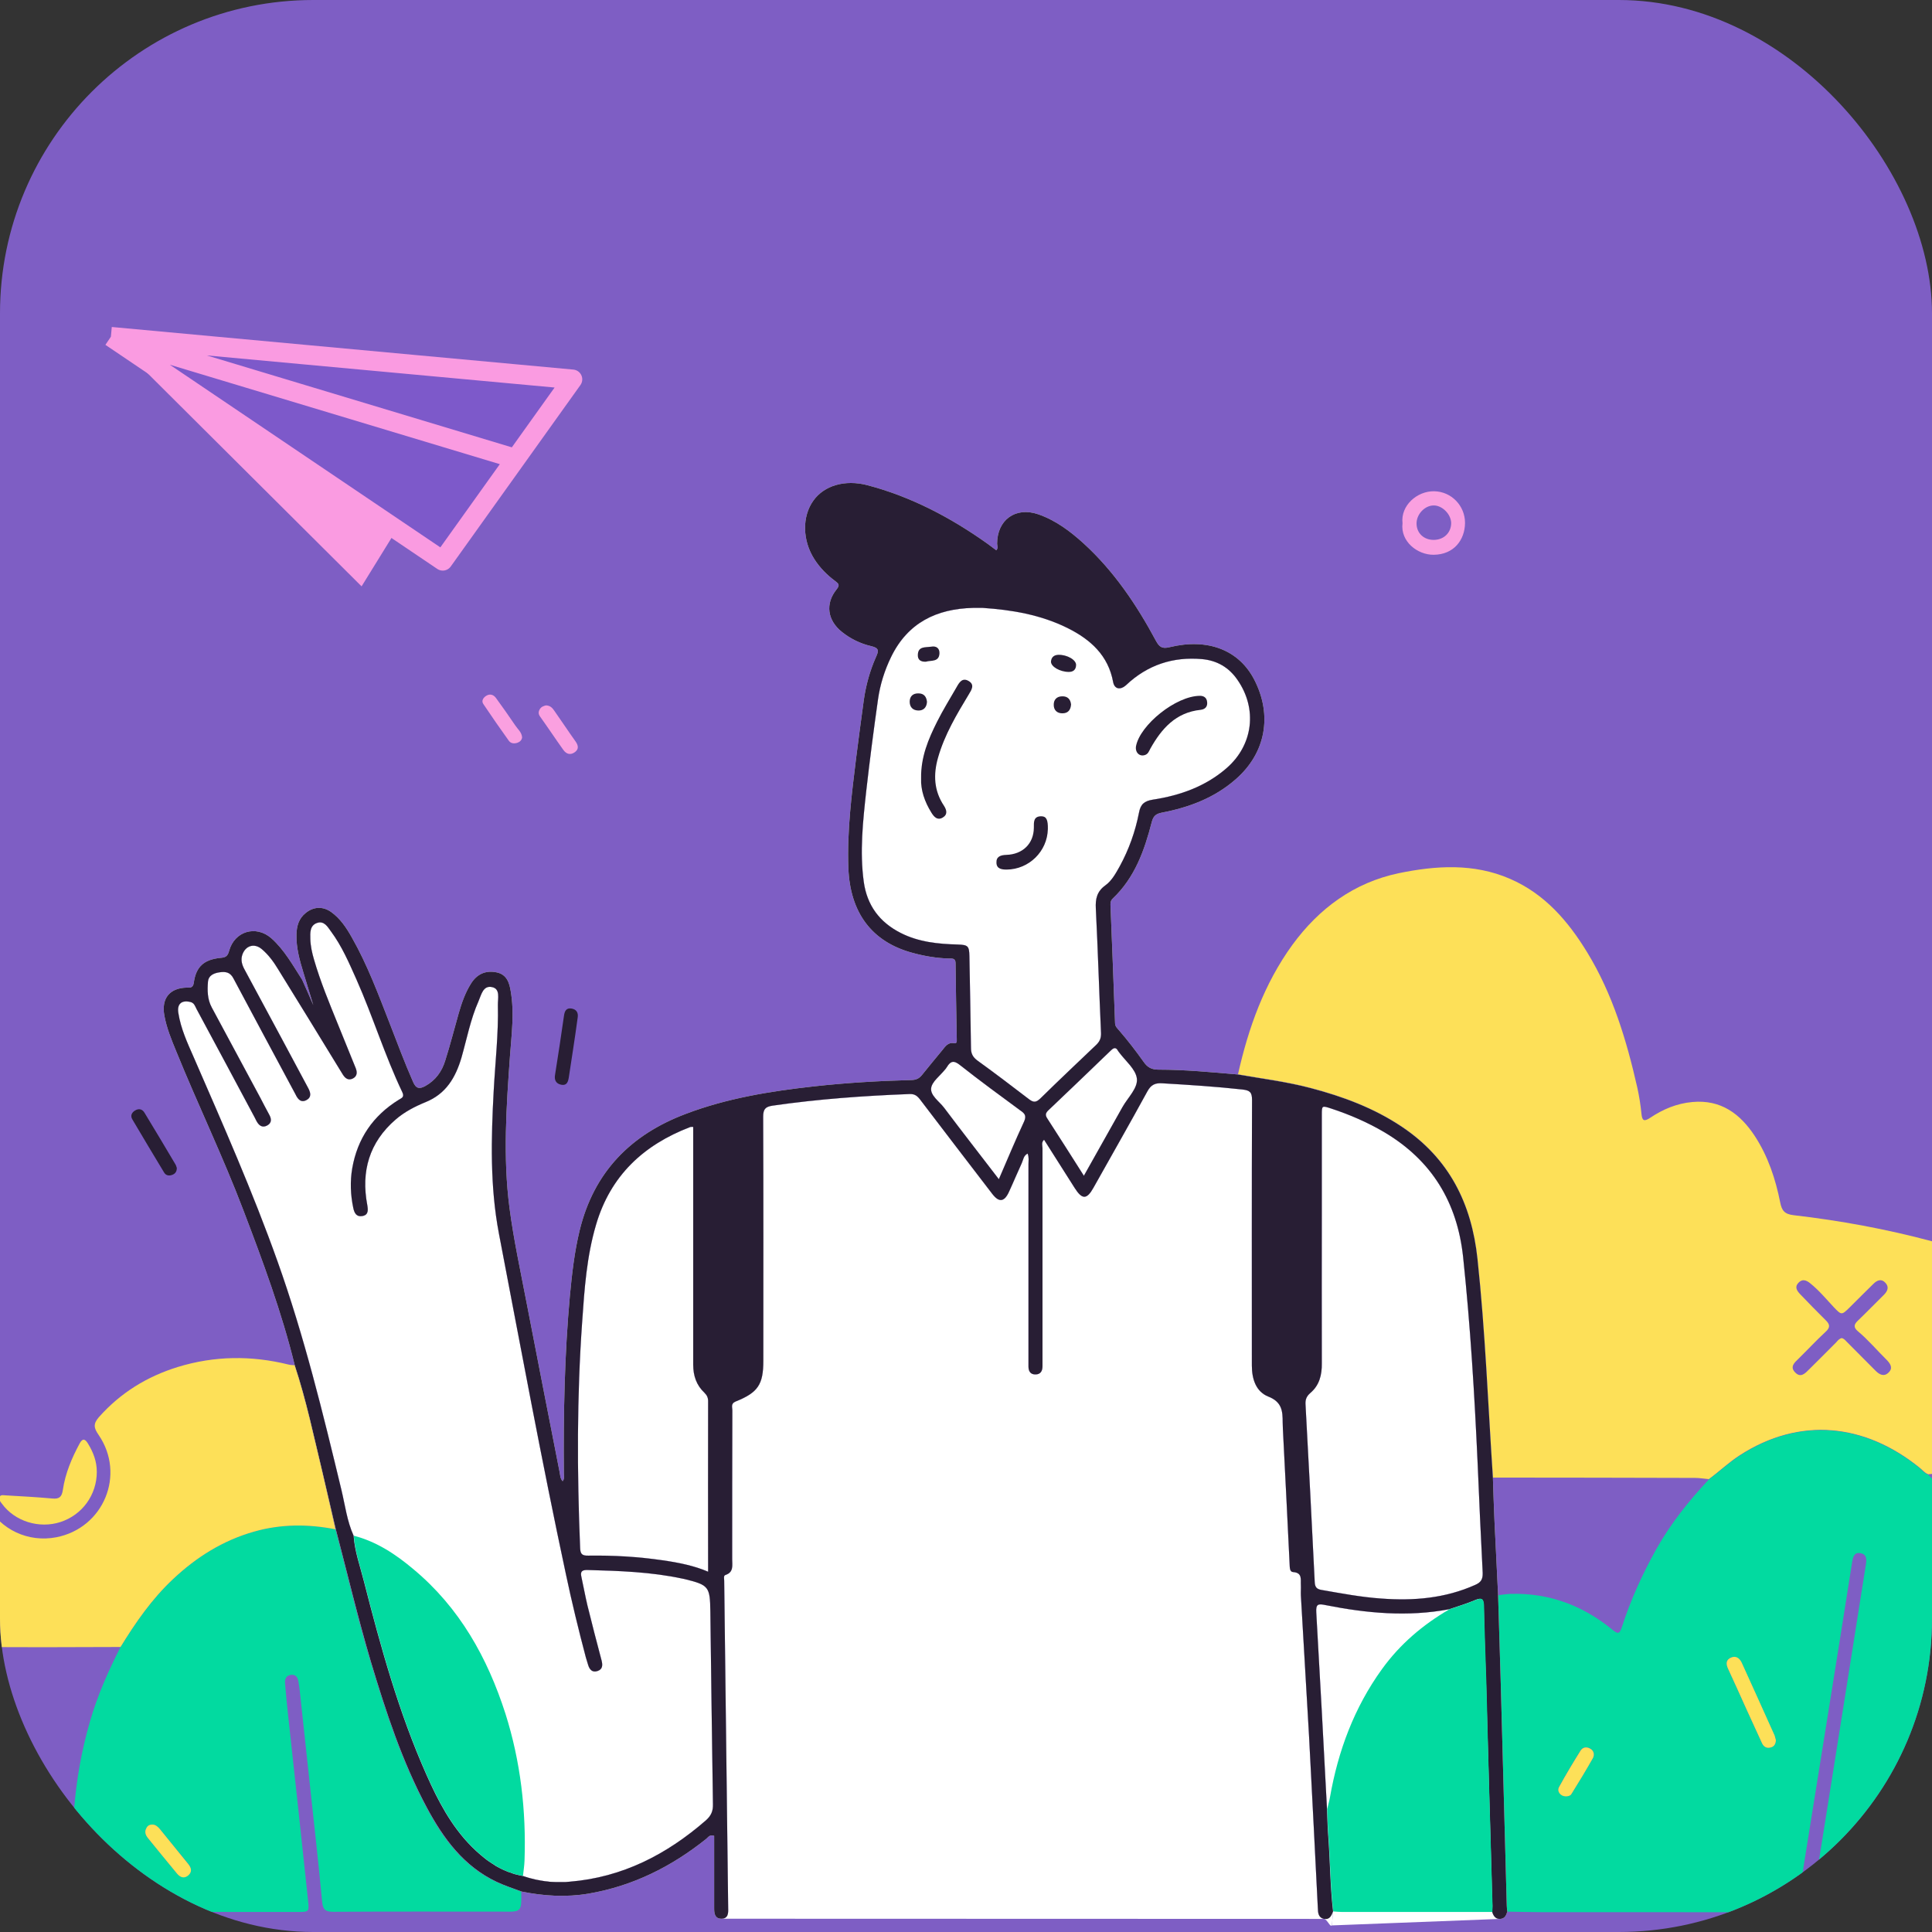 <svg width="148" height="148" viewBox="0 0 148 148" fill="none" xmlns="http://www.w3.org/2000/svg">
<rect x="0" y="0" width="148" height="148" fill="#333333" stroke="none"/>
<g clip-path="url(#clip0_4400:32625)">
<rect width="148" height="148" rx="24" fill="#7E5EC4"/>
<path d="M161.138 102.463C159.97 100.421 158.073 99.149 156.044 98.088C153.483 96.736 150.751 95.834 147.965 95.079C144.489 94.15 140.961 93.501 137.405 93.09C136.676 93.01 136.49 92.705 136.371 92.109C136.012 90.306 135.442 88.582 134.421 87.018C133.293 85.308 131.82 84.22 129.645 84.419C128.451 84.525 127.377 84.976 126.395 85.639C125.931 85.944 125.798 85.838 125.745 85.334C125.679 84.658 125.572 83.982 125.426 83.319C124.604 79.699 123.543 76.16 121.593 72.965C120.12 70.552 118.329 68.47 115.663 67.317C112.877 66.11 109.972 66.309 107.146 66.892C103.737 67.608 101.058 69.57 99.001 72.381C96.839 75.364 95.632 78.745 94.836 82.298C96.706 82.629 98.577 82.855 100.421 83.345C102.888 83.995 105.249 84.883 107.385 86.302C110.993 88.715 112.731 92.175 113.182 96.431C113.779 101.999 113.991 107.607 114.363 113.189C119.523 113.189 124.697 113.202 129.857 113.215C130.202 113.215 130.56 113.281 130.905 113.308C131.701 112.725 132.417 112.035 133.253 111.492C137.896 108.482 142.884 109.065 147.036 112.42C147.262 112.592 147.434 112.831 147.713 112.937C149.026 112.791 150.353 112.685 151.653 112.486C154.054 112.128 156.415 111.611 158.617 110.511C161.841 108.92 162.928 105.592 161.138 102.463ZM144.662 105.154C144.317 105.486 143.972 105.3 143.68 105.009C142.937 104.266 142.194 103.51 141.451 102.768C141.345 102.649 141.239 102.543 141.093 102.503C140.894 102.543 140.788 102.688 140.669 102.821C139.979 103.51 139.302 104.2 138.612 104.876C138.294 105.194 137.949 105.592 137.511 105.128C137.1 104.704 137.458 104.385 137.777 104.081C138.467 103.404 139.13 102.688 139.846 102.026C140.231 101.681 140.178 101.442 139.846 101.124C139.183 100.474 138.546 99.811 137.909 99.149C137.671 98.897 137.458 98.618 137.75 98.287C138.055 97.942 138.374 98.061 138.679 98.313C139.355 98.857 139.899 99.52 140.483 100.143C141.067 100.753 141.08 100.753 141.677 100.169C142.287 99.56 142.897 98.95 143.508 98.353C143.786 98.075 144.118 97.929 144.423 98.26C144.728 98.579 144.609 98.897 144.317 99.188C143.64 99.851 142.977 100.541 142.3 101.19C142.008 101.469 141.995 101.694 142.3 101.959C143.11 102.635 143.786 103.444 144.542 104.187C144.821 104.478 145.033 104.81 144.662 105.154Z" fill="#FDE058"/>
<path d="M156.349 130.768C155.434 125.77 153.815 121.037 150.95 116.795C150.008 115.403 148.867 114.17 147.713 112.963C147.435 112.87 147.249 112.632 147.037 112.446C142.884 109.092 137.897 108.495 133.254 111.518C132.418 112.062 131.702 112.738 130.906 113.334C129.38 114.965 128 116.689 126.899 118.637C125.825 120.56 124.91 122.562 124.233 124.67C124.061 125.2 123.915 125.16 123.53 124.855C121.275 122.999 118.688 122.018 115.73 122.098C115.398 122.111 115.066 122.164 114.748 122.204C114.814 124.405 114.881 126.605 114.947 128.806C115.106 134.534 115.252 140.261 115.411 145.988C115.411 146.134 115.451 146.293 115.464 146.439C116.327 146.452 117.189 146.479 118.051 146.479C124.352 146.479 130.654 146.479 136.941 146.492C137.379 146.492 137.711 146.479 137.737 145.895C137.764 145.286 137.897 144.676 137.989 144.066C138.679 139.731 139.382 135.395 140.072 131.06C140.682 127.242 141.293 123.437 141.89 119.619C141.956 119.221 142.075 118.889 142.54 118.982C142.991 119.075 143.004 119.446 142.938 119.831C142.407 123.158 141.89 126.499 141.359 129.827C140.51 135.183 139.661 140.539 138.799 145.909C138.732 146.346 138.799 146.505 139.276 146.505C144.914 146.492 150.552 146.492 156.19 146.505C156.588 146.505 156.76 146.399 156.813 145.962C157.424 140.844 157.264 135.793 156.349 130.768ZM122.031 134.666C121.5 135.607 120.93 136.522 120.373 137.437C120.359 137.45 120.346 137.464 120.333 137.477C120.32 137.49 120.306 137.503 120.293 137.517C120.28 137.53 120.267 137.53 120.253 137.543C120.24 137.556 120.227 137.556 120.213 137.556C120.2 137.556 120.187 137.57 120.174 137.57C120.16 137.57 120.147 137.583 120.134 137.583C120.094 137.596 120.054 137.596 120.015 137.596C120.001 137.596 119.975 137.596 119.948 137.596C119.908 137.596 119.869 137.596 119.829 137.583C119.816 137.583 119.802 137.583 119.789 137.57C119.789 137.57 119.789 137.57 119.776 137.57C119.762 137.57 119.749 137.57 119.736 137.556C119.723 137.556 119.723 137.543 119.709 137.543C119.683 137.53 119.643 137.517 119.617 137.49C119.603 137.477 119.577 137.464 119.563 137.45C119.55 137.437 119.537 137.437 119.524 137.424C119.484 137.397 119.457 137.357 119.444 137.318C119.431 137.304 119.418 137.278 119.418 137.265C119.404 137.238 119.404 137.225 119.391 137.198C119.391 137.185 119.391 137.172 119.378 137.159C119.378 137.145 119.378 137.132 119.378 137.132C119.364 137.053 119.378 136.96 119.431 136.88C119.948 135.939 120.505 135.011 121.076 134.096C121.248 133.818 121.553 133.778 121.832 133.95C122.11 134.136 122.164 134.441 122.031 134.666ZM135.615 133.871C135.323 133.937 135.111 133.818 134.978 133.539C134.593 132.704 134.209 131.869 133.824 131.02C133.346 129.96 132.869 128.899 132.378 127.838C132.219 127.494 132.192 127.175 132.564 126.99C132.962 126.804 133.24 127.016 133.413 127.374C134.262 129.23 135.098 131.1 135.933 132.956C135.986 133.075 136.013 133.208 136.039 133.287C136.026 133.632 135.88 133.818 135.615 133.871ZM150.552 136.748C149.398 138.63 148.244 140.513 147.09 142.395C146.612 143.164 146.135 143.933 145.67 144.702C145.538 144.914 145.392 145.1 145.113 145.113C144.636 145.113 144.45 144.636 144.755 144.119C145.392 143.058 146.055 142.011 146.692 140.964C147.607 139.479 148.509 137.981 149.411 136.496C149.477 136.39 149.557 136.27 149.623 136.164C149.822 135.859 150.074 135.621 150.446 135.833C150.857 136.071 150.764 136.416 150.552 136.748Z" fill="#02DAA0"/>
<path d="M115.425 145.975C115.266 140.247 115.12 134.52 114.96 128.793C114.894 126.592 114.828 124.391 114.761 122.19C114.669 120.294 114.576 118.399 114.483 116.503C114.43 115.402 114.403 114.302 114.363 113.202C113.992 107.62 113.78 102.012 113.183 96.444C112.732 92.175 110.994 88.728 107.386 86.315C105.25 84.883 102.889 84.008 100.421 83.358C98.577 82.868 96.707 82.642 94.837 82.311C92.807 82.138 90.79 81.94 88.748 81.94C88.217 81.94 87.899 81.767 87.607 81.343C87.023 80.521 86.4 79.712 85.736 78.943C85.577 78.758 85.431 78.638 85.418 78.386C85.312 75.403 85.192 72.421 85.073 69.451C85.06 69.225 85.046 69.026 85.232 68.841C86.93 67.237 87.673 65.142 88.23 62.968C88.35 62.517 88.535 62.345 89 62.252C91.082 61.854 93.032 61.125 94.664 59.693C96.959 57.691 97.49 54.801 96.084 52.07C94.916 49.803 92.542 48.861 89.597 49.577C89.013 49.723 88.801 49.551 88.549 49.087C87.076 46.342 85.338 43.757 83.017 41.636C81.982 40.695 80.868 39.859 79.528 39.395C77.79 38.799 76.384 39.833 76.384 41.649C76.384 41.808 76.49 41.981 76.318 42.153C76.106 41.994 75.893 41.835 75.681 41.676C72.855 39.66 69.818 38.056 66.448 37.168C64.724 36.717 63.132 37.194 62.309 38.348C61.434 39.568 61.46 41.397 62.389 42.842C62.813 43.505 63.357 44.049 63.981 44.513C64.246 44.712 64.352 44.818 64.087 45.149C63.198 46.25 63.384 47.522 64.498 48.411C65.161 48.941 65.931 49.312 66.74 49.498C67.377 49.644 67.31 49.882 67.098 50.346C66.634 51.394 66.329 52.507 66.169 53.648C65.971 55.106 65.772 56.577 65.586 58.049C65.241 60.86 64.883 63.657 64.989 66.494C65.121 69.928 66.793 72.155 69.897 72.991C70.812 73.243 71.754 73.402 72.71 73.428C72.948 73.428 73.2 73.402 73.2 73.773C73.227 75.722 73.253 77.657 73.293 79.606C73.293 79.752 73.32 79.964 73.081 79.911C72.617 79.832 72.418 80.163 72.179 80.455C71.662 81.091 71.131 81.714 70.627 82.351C70.415 82.616 70.189 82.722 69.844 82.735C67.324 82.801 64.816 82.947 62.309 83.226C58.993 83.597 55.703 84.127 52.559 85.32C48.314 86.911 45.488 89.788 44.401 94.269C44.003 95.913 43.817 97.571 43.658 99.241C43.246 103.775 43.154 108.323 43.194 112.87C43.194 113.056 43.26 113.268 43.101 113.467C42.902 113.255 42.915 112.976 42.862 112.737C42.013 108.429 41.177 104.12 40.341 99.811C39.877 97.385 39.346 94.959 39.028 92.519C38.524 88.648 38.789 84.763 39.068 80.879C39.187 79.235 39.413 77.578 39.121 75.921C39.015 75.271 38.816 74.648 38.046 74.489C37.211 74.316 36.534 74.608 36.07 75.364C35.632 76.066 35.367 76.835 35.141 77.618C34.796 78.824 34.491 80.044 34.106 81.25C33.855 82.072 33.377 82.748 32.594 83.186C32.143 83.438 31.865 83.411 31.639 82.868C30.989 81.396 30.432 79.885 29.848 78.386C28.973 76.146 28.137 73.892 26.943 71.797C26.532 71.068 26.068 70.365 25.364 69.862C24.728 69.411 24.011 69.451 23.414 69.941C22.884 70.365 22.725 70.949 22.711 71.585C22.685 72.593 22.95 73.547 23.242 74.502C23.322 74.754 24 76.996 24 76.996C24 76.996 23.189 75.125 23.149 75.059C22.433 73.945 21.783 72.765 20.788 71.877C19.607 70.843 17.962 71.333 17.551 72.845C17.445 73.243 17.286 73.349 16.901 73.375C15.614 73.508 15.017 74.051 14.845 75.284C14.792 75.682 14.579 75.655 14.314 75.655C13.001 75.682 12.351 76.477 12.59 77.79C12.762 78.745 13.134 79.646 13.505 80.547C15.163 84.631 17.087 88.608 18.652 92.731C20.138 96.629 21.584 100.527 22.579 104.584C23.468 107.262 24.038 110.02 24.701 112.764C25.046 114.222 25.378 115.681 25.723 117.139C26.611 120.533 27.421 123.94 28.416 127.308C29.57 131.139 30.803 134.931 32.7 138.471C33.974 140.844 35.526 142.965 38.046 144.158C38.657 144.45 39.32 144.662 39.957 144.901C41.655 145.246 43.366 145.352 45.09 145.06C48.486 144.477 51.445 142.992 54.111 140.857C54.257 140.738 54.35 140.526 54.708 140.632C54.708 142.448 54.708 144.304 54.708 146.16C54.708 146.545 54.735 146.969 55.252 146.982C55.782 146.982 55.796 146.571 55.782 146.174C55.676 137.808 55.584 129.442 55.477 121.077C55.477 120.931 55.411 120.705 55.57 120.652C56.22 120.44 56.088 119.91 56.088 119.433C56.088 115.628 56.088 111.836 56.101 108.031C56.101 107.806 55.968 107.527 56.34 107.368C58.064 106.679 58.475 106.069 58.475 104.239C58.475 98.008 58.489 91.777 58.462 85.546C58.462 84.949 58.648 84.777 59.192 84.697C62.681 84.193 66.169 83.942 69.685 83.809C70.043 83.796 70.242 83.928 70.454 84.193C72.298 86.62 74.155 89.032 76.013 91.459C76.53 92.135 76.941 92.082 77.299 91.286C77.631 90.57 77.936 89.828 78.268 89.112C78.387 88.86 78.4 88.529 78.719 88.37C78.838 88.661 78.785 88.927 78.785 89.178C78.785 94.15 78.785 99.122 78.785 104.093C78.785 104.292 78.785 104.491 78.785 104.69C78.785 105.061 78.958 105.3 79.329 105.287C79.714 105.287 79.86 105.021 79.86 104.663C79.86 104.491 79.86 104.306 79.86 104.133C79.86 98.737 79.86 93.355 79.86 87.959C79.86 87.76 79.754 87.521 79.979 87.309C80.775 88.555 81.544 89.775 82.327 91.008C82.897 91.909 83.256 91.896 83.76 90.995C85.139 88.529 86.546 86.076 87.899 83.597C88.177 83.093 88.496 82.947 89.053 82.987C91.109 83.106 93.152 83.239 95.195 83.464C95.752 83.531 95.911 83.676 95.911 84.26C95.885 91.048 95.898 97.823 95.898 104.61C95.898 105.645 96.216 106.612 97.158 106.984C98.206 107.395 98.259 108.097 98.259 108.959C98.259 109.29 98.286 109.622 98.299 109.953C98.471 113.241 98.63 116.529 98.79 119.817C98.803 120.069 98.79 120.414 99.055 120.427C99.785 120.48 99.625 120.997 99.652 121.421C99.665 121.686 99.639 121.952 99.652 122.217C99.851 125.783 100.076 129.363 100.275 132.929C100.514 137.344 100.726 141.746 100.952 146.16L100.952 146.163C100.965 146.52 100.979 146.903 101.43 146.996C101.672 147.04 101.896 147.632 102 147.496C102.085 147.386 102.066 146.567 102.119 146.426C101.894 144.503 101.894 142.568 101.748 140.632C101.695 139.956 101.682 139.266 101.655 138.59C101.39 133.565 101.124 128.554 100.833 123.529C100.793 122.866 100.978 122.84 101.549 122.959C104.68 123.582 107.837 123.874 111.007 123.277C111.671 123.052 112.347 122.853 112.997 122.575C113.528 122.349 113.647 122.508 113.66 123.026C113.7 125.054 113.78 127.082 113.846 129.124C114.005 134.745 114.165 140.38 114.324 146.001C114.324 146.16 114.31 146.306 114.31 146.465C114.399 146.756 114.548 146.999 114.884 146.998C114.901 146.997 114.917 146.997 114.934 146.996C115.279 146.969 115.385 146.717 115.465 146.439C115.451 146.28 115.425 146.121 115.425 145.975ZM44.6 101.216C44.772 98.724 44.944 96.245 45.661 93.819C46.762 90.067 49.296 87.707 52.864 86.341C52.917 86.315 52.997 86.328 53.103 86.328V87.123C53.103 92.93 53.103 98.737 53.103 104.544C53.103 105.379 53.342 106.109 53.965 106.692C54.151 106.878 54.244 107.063 54.244 107.328C54.23 111.677 54.244 116.025 54.244 120.4C53.209 119.95 51.989 119.698 50.755 119.525C48.871 119.247 46.974 119.141 45.077 119.168C44.586 119.181 44.454 119.048 44.44 118.558C44.202 112.777 44.188 106.997 44.6 101.216ZM54.084 139.439C51.073 142.064 47.677 143.814 43.645 144.145C43.538 144.158 43.419 144.158 43.313 144.172C43.3 144.172 43.273 144.172 43.26 144.172C43.207 144.172 43.154 144.172 43.101 144.172C42.968 144.172 42.822 144.172 42.689 144.172C42.65 144.172 42.623 144.172 42.583 144.172C42.464 144.172 42.344 144.158 42.225 144.158C42.132 144.158 42.053 144.145 41.973 144.132C41.893 144.119 41.801 144.119 41.721 144.105C41.641 144.092 41.562 144.079 41.482 144.066C41.429 144.066 41.389 144.052 41.336 144.039C41.257 144.026 41.19 144.013 41.111 143.999C41.071 143.986 41.031 143.986 40.991 143.973C40.952 143.96 40.898 143.946 40.845 143.933C40.806 143.92 40.766 143.92 40.726 143.907C40.647 143.88 40.554 143.867 40.474 143.84C40.394 143.814 40.302 143.787 40.222 143.761C40.169 143.747 40.116 143.721 40.05 143.708C39.85 143.668 39.665 143.628 39.466 143.575C39.373 143.549 39.28 143.522 39.187 143.482C39.121 143.456 39.055 143.429 38.988 143.416C38.922 143.403 38.856 143.363 38.789 143.336C38.749 143.323 38.71 143.31 38.67 143.283H38.657C38.604 143.257 38.537 143.23 38.484 143.204C38.418 143.164 38.338 143.138 38.272 143.098C38.206 143.058 38.139 143.032 38.073 142.992C37.993 142.952 37.927 142.912 37.861 142.859C37.794 142.819 37.728 142.78 37.675 142.74C37.622 142.7 37.569 142.674 37.516 142.634C37.476 142.607 37.436 142.581 37.396 142.554C37.303 142.488 37.211 142.422 37.118 142.342C37.012 142.263 36.919 142.183 36.826 142.104C36.587 141.905 36.348 141.679 36.123 141.454C34.557 139.876 33.549 137.941 32.661 135.939C30.538 131.166 29.158 126.154 27.872 121.116C27.58 119.963 27.169 118.836 27.089 117.643C26.585 116.529 26.439 115.323 26.16 114.156C24.741 108.256 23.308 102.37 21.265 96.642C19.368 91.313 17.087 86.156 14.832 80.972C14.354 79.885 13.85 78.797 13.664 77.604C13.545 76.902 13.916 76.597 14.579 76.756C14.871 76.822 14.938 77.061 15.044 77.273C16.543 80.057 18.029 82.828 19.514 85.612C19.554 85.692 19.594 85.771 19.634 85.851C19.82 86.209 20.085 86.434 20.483 86.209C20.854 85.996 20.788 85.665 20.602 85.347C20.377 84.936 20.164 84.525 19.952 84.114C18.705 81.794 17.471 79.487 16.224 77.18C15.88 76.544 15.88 75.868 15.933 75.191C15.972 74.741 16.357 74.555 16.782 74.489C17.233 74.422 17.617 74.436 17.883 74.953C19.422 77.856 20.987 80.746 22.539 83.65C22.565 83.703 22.605 83.769 22.632 83.822C22.804 84.193 23.056 84.512 23.494 84.26C23.892 84.034 23.786 83.676 23.6 83.332C22.924 82.072 22.247 80.799 21.57 79.54C20.629 77.79 19.687 76.04 18.745 74.29C18.546 73.932 18.427 73.561 18.559 73.15C18.798 72.434 19.488 72.222 20.058 72.712C20.576 73.15 20.96 73.68 21.305 74.25C22.897 76.822 24.476 79.394 26.054 81.979C26.121 82.085 26.187 82.205 26.267 82.324C26.452 82.616 26.691 82.788 27.036 82.616C27.381 82.43 27.368 82.125 27.248 81.82C26.797 80.693 26.333 79.567 25.882 78.453C25.219 76.822 24.542 75.191 24.051 73.494C23.905 72.991 23.786 72.46 23.773 71.93C23.772 71.921 23.772 71.911 23.772 71.902C23.759 71.418 23.744 70.879 24.303 70.697C24.834 70.525 25.099 71.002 25.351 71.347C26.187 72.474 26.731 73.746 27.301 75.019C28.561 77.856 29.477 80.853 30.817 83.663C31.002 84.048 30.764 84.114 30.551 84.246C28.575 85.466 27.381 87.216 26.983 89.497C26.81 90.504 26.85 91.525 27.062 92.533C27.142 92.917 27.301 93.235 27.752 93.156C28.23 93.076 28.203 92.705 28.137 92.32C27.646 89.735 28.283 87.508 30.313 85.758C30.989 85.174 31.785 84.763 32.594 84.432C34.173 83.796 34.903 82.536 35.353 81.012C35.765 79.567 36.043 78.082 36.654 76.703C36.866 76.225 36.998 75.47 37.688 75.616C38.352 75.748 38.126 76.504 38.139 76.981C38.192 79.169 37.94 81.343 37.821 83.531C37.622 87.203 37.529 90.875 38.219 94.495C39.89 103.205 41.495 111.929 43.353 120.599C43.804 122.734 44.321 124.855 44.878 126.963C44.931 127.149 44.998 127.348 45.051 127.533C45.157 127.891 45.369 128.143 45.767 128.01C46.165 127.878 46.178 127.573 46.085 127.202C45.714 125.796 45.343 124.391 44.998 122.973C44.825 122.243 44.693 121.501 44.533 120.772C44.454 120.414 44.56 120.268 44.971 120.268C47.425 120.334 49.879 120.414 52.28 120.931C52.32 120.944 52.36 120.944 52.413 120.957C54.297 121.421 54.39 121.527 54.416 123.45C54.483 128.368 54.536 133.3 54.615 138.219C54.628 138.723 54.483 139.081 54.084 139.439ZM78.454 85.904C77.79 87.335 77.18 88.794 76.517 90.332C75.071 88.449 73.678 86.659 72.311 84.843C71.94 84.366 71.263 83.915 71.33 83.358C71.396 82.854 72.006 82.417 72.378 81.953C72.431 81.887 72.497 81.82 72.537 81.741C72.816 81.277 73.068 81.21 73.545 81.595C75.071 82.801 76.636 83.942 78.201 85.095C78.533 85.32 78.626 85.506 78.454 85.904ZM79.687 84.154C79.356 84.472 79.156 84.459 78.812 84.193C77.512 83.199 76.212 82.205 74.885 81.25C74.527 80.985 74.381 80.72 74.381 80.269C74.354 77.922 74.301 75.589 74.261 73.243C74.248 72.46 74.142 72.381 73.373 72.354C71.861 72.314 70.375 72.169 68.995 71.466C67.377 70.644 66.422 69.358 66.169 67.555C65.851 65.235 66.103 62.928 66.355 60.621C66.621 58.274 66.926 55.928 67.257 53.594C67.416 52.454 67.761 51.354 68.266 50.32C69.539 47.708 71.741 46.634 74.54 46.568C74.739 46.568 74.938 46.568 75.283 46.568C77.445 46.714 79.7 47.072 81.796 48.119C83.547 48.994 84.901 50.214 85.272 52.255C85.378 52.799 85.829 52.879 86.267 52.481C87.912 50.93 89.862 50.293 92.091 50.492C93.231 50.598 94.147 51.129 94.797 52.083C96.335 54.297 96.004 57.068 93.961 58.844C92.343 60.25 90.392 60.939 88.31 61.257C87.647 61.364 87.368 61.615 87.249 62.265C86.97 63.697 86.479 65.076 85.776 66.362C85.471 66.905 85.166 67.475 84.662 67.833C84.025 68.297 83.906 68.867 83.945 69.597C84.105 72.778 84.198 75.947 84.343 79.129C84.357 79.513 84.251 79.779 83.972 80.044C82.552 81.396 81.107 82.762 79.687 84.154ZM85.988 84.803C85.033 86.513 84.065 88.224 83.03 90.067C82.049 88.516 81.133 87.084 80.218 85.665C80.045 85.4 80.112 85.241 80.324 85.042C81.929 83.517 83.521 81.993 85.113 80.455C85.365 80.216 85.511 80.243 85.657 80.521C85.67 80.534 85.683 80.561 85.697 80.574C86.187 81.25 86.996 81.887 87.089 82.616C87.182 83.345 86.4 84.074 85.988 84.803ZM113.01 121.408C110.702 122.442 108.288 122.641 105.807 122.455C104.268 122.349 102.743 122.058 101.217 121.793C100.833 121.726 100.726 121.541 100.713 121.169L100.713 121.166C100.488 116.646 100.262 112.126 100.01 107.607C99.984 107.222 100.076 106.97 100.382 106.705C101.071 106.122 101.27 105.326 101.257 104.438C101.244 100.527 101.257 96.616 101.257 92.705C101.257 90.279 101.257 87.839 101.257 85.413C101.257 84.684 101.257 84.684 101.987 84.923C103.393 85.387 104.746 85.97 106.033 86.726C109.681 88.887 111.631 92.095 112.082 96.298C112.639 101.574 112.957 106.864 113.196 112.154C113.316 114.938 113.435 117.709 113.581 120.493C113.594 120.997 113.435 121.222 113.01 121.408Z" fill="white"/>
<path d="M55.782 146.174C55.796 146.571 55.782 146.982 55.252 146.982L101.43 146.996C100.979 146.903 100.965 146.52 100.952 146.163L100.952 146.16C100.726 141.746 100.514 137.344 100.275 132.929C100.076 129.363 99.851 125.783 99.652 122.217C99.639 121.952 99.665 121.686 99.652 121.421C99.625 120.997 99.785 120.48 99.055 120.427C98.79 120.414 98.803 120.069 98.79 119.817C98.63 116.529 98.471 113.241 98.299 109.953C98.286 109.622 98.259 109.29 98.259 108.959C98.259 108.097 98.206 107.395 97.158 106.984C96.216 106.612 95.898 105.645 95.898 104.61C95.898 97.823 95.885 91.048 95.911 84.26C95.911 83.676 95.752 83.531 95.195 83.464C93.152 83.239 91.109 83.106 89.053 82.987C88.496 82.947 88.177 83.093 87.899 83.597C86.546 86.076 85.139 88.529 83.76 90.995C83.256 91.896 82.897 91.909 82.327 91.008C81.544 89.775 80.775 88.555 79.979 87.309C79.754 87.521 79.86 87.76 79.86 87.959V104.133V104.663C79.86 105.021 79.714 105.287 79.329 105.287C78.958 105.3 78.785 105.061 78.785 104.69V104.093V89.178C78.785 88.927 78.838 88.661 78.719 88.37C78.4 88.529 78.387 88.86 78.268 89.112C77.936 89.828 77.631 90.57 77.299 91.286C76.941 92.082 76.53 92.135 76.013 91.459C74.155 89.032 72.298 86.62 70.454 84.193C70.242 83.928 70.043 83.796 69.685 83.809C66.169 83.942 62.681 84.193 59.192 84.697C58.648 84.777 58.462 84.949 58.462 85.546C58.489 91.777 58.475 98.008 58.475 104.239C58.475 106.069 58.064 106.679 56.34 107.368C55.968 107.527 56.101 107.806 56.101 108.031C56.088 111.836 56.088 115.628 56.088 119.433C56.088 119.91 56.22 120.44 55.57 120.652C55.411 120.705 55.477 120.931 55.477 121.077C55.584 129.442 55.676 137.808 55.782 146.174Z" fill="white"/>
<path d="M101.748 140.632C101.894 142.568 101.894 144.503 102.119 146.426C102.066 146.567 102.085 147.386 102 147.496L114.884 146.998C114.548 146.999 114.399 146.756 114.31 146.465C114.31 146.306 114.324 146.16 114.324 146.001C114.165 140.38 114.005 134.745 113.846 129.124C113.78 127.082 113.7 125.054 113.66 123.026C113.647 122.508 113.528 122.349 112.997 122.575C112.347 122.853 111.671 123.052 111.007 123.277C107.837 123.874 104.68 123.582 101.549 122.959C100.978 122.84 100.793 122.866 100.833 123.529C101.124 128.554 101.39 133.565 101.655 138.59C101.682 139.266 101.695 139.956 101.748 140.632Z" fill="white"/>
<path d="M113.01 121.408C110.702 122.442 108.288 122.641 105.807 122.455C104.268 122.349 102.743 122.058 101.217 121.793C100.833 121.726 100.726 121.541 100.713 121.169L100.713 121.166C100.488 116.646 100.262 112.126 100.01 107.607C99.984 107.222 100.076 106.97 100.382 106.705C101.071 106.122 101.27 105.326 101.257 104.438C101.244 100.527 101.257 96.616 101.257 92.705V85.413C101.257 84.684 101.257 84.684 101.987 84.923C103.393 85.387 104.746 85.97 106.033 86.726C109.681 88.887 111.631 92.095 112.082 96.298C112.639 101.574 112.957 106.864 113.196 112.154C113.316 114.938 113.435 117.709 113.581 120.493C113.594 120.997 113.435 121.222 113.01 121.408Z" fill="white"/>
<path d="M44.6 101.216C44.772 98.724 44.944 96.245 45.661 93.819C46.762 90.067 49.296 87.707 52.864 86.341C52.917 86.315 52.997 86.328 53.103 86.328V87.123V104.544C53.103 105.379 53.342 106.109 53.965 106.692C54.151 106.878 54.244 107.063 54.244 107.328C54.23 111.677 54.244 116.025 54.244 120.4C53.209 119.95 51.989 119.698 50.755 119.525C48.871 119.247 46.974 119.141 45.077 119.168C44.586 119.181 44.454 119.048 44.44 118.558C44.202 112.777 44.188 106.997 44.6 101.216Z" fill="white"/>
<path d="M54.084 139.439C51.073 142.064 47.677 143.814 43.645 144.145C43.538 144.158 43.419 144.158 43.313 144.172H43.26H43.101H42.689H42.583C42.464 144.172 42.344 144.158 42.225 144.158C42.132 144.158 42.053 144.145 41.973 144.132C41.893 144.119 41.801 144.119 41.721 144.105L41.482 144.066C41.429 144.066 41.389 144.052 41.336 144.039C41.257 144.026 41.19 144.013 41.111 143.999C41.071 143.986 41.031 143.986 40.991 143.973C40.952 143.96 40.898 143.946 40.845 143.933C40.806 143.92 40.766 143.92 40.726 143.907C40.647 143.88 40.554 143.867 40.474 143.84C40.394 143.814 40.302 143.787 40.222 143.761C40.169 143.747 40.116 143.721 40.05 143.708C39.85 143.668 39.665 143.628 39.466 143.575C39.373 143.549 39.28 143.522 39.187 143.482C39.121 143.456 39.055 143.429 38.988 143.416C38.922 143.403 38.856 143.363 38.789 143.336C38.749 143.323 38.71 143.31 38.67 143.283H38.657C38.604 143.257 38.537 143.23 38.484 143.204C38.418 143.164 38.338 143.138 38.272 143.098C38.206 143.058 38.139 143.032 38.073 142.992C37.993 142.952 37.927 142.912 37.861 142.859C37.794 142.819 37.728 142.78 37.675 142.74C37.622 142.7 37.569 142.674 37.516 142.634L37.396 142.554C37.303 142.488 37.211 142.422 37.118 142.342C37.012 142.263 36.919 142.183 36.826 142.104C36.587 141.905 36.348 141.679 36.123 141.454C34.557 139.876 33.549 137.941 32.661 135.939C30.538 131.166 29.158 126.154 27.872 121.116C27.58 119.963 27.169 118.836 27.089 117.643C26.585 116.529 26.439 115.323 26.16 114.156C24.741 108.256 23.308 102.37 21.265 96.642C19.368 91.313 17.087 86.156 14.832 80.972C14.354 79.885 13.85 78.797 13.664 77.604C13.545 76.902 13.916 76.597 14.579 76.756C14.871 76.822 14.938 77.061 15.044 77.273C16.543 80.057 18.029 82.828 19.514 85.612L19.634 85.851C19.82 86.209 20.085 86.434 20.483 86.209C20.854 85.996 20.788 85.665 20.602 85.347C20.377 84.936 20.164 84.525 19.952 84.114C18.705 81.794 17.471 79.487 16.224 77.18C15.88 76.544 15.88 75.868 15.933 75.191C15.972 74.741 16.357 74.555 16.782 74.489C17.233 74.422 17.617 74.436 17.883 74.953C19.422 77.856 20.987 80.746 22.539 83.65C22.565 83.703 22.605 83.769 22.632 83.822C22.804 84.193 23.056 84.512 23.494 84.26C23.892 84.034 23.786 83.676 23.6 83.332C22.924 82.072 22.247 80.799 21.57 79.54L18.745 74.29C18.546 73.932 18.427 73.561 18.559 73.15C18.798 72.434 19.488 72.222 20.058 72.712C20.576 73.15 20.96 73.68 21.305 74.25C22.897 76.822 24.476 79.394 26.054 81.979C26.121 82.085 26.187 82.205 26.267 82.324C26.452 82.616 26.691 82.788 27.036 82.616C27.381 82.43 27.368 82.125 27.248 81.82C26.797 80.693 26.333 79.567 25.882 78.453C25.219 76.822 24.542 75.191 24.051 73.494C23.905 72.991 23.786 72.46 23.773 71.93L23.772 71.902C23.759 71.418 23.744 70.879 24.303 70.697C24.834 70.525 25.099 71.002 25.351 71.347C26.187 72.474 26.731 73.746 27.301 75.019C28.561 77.856 29.477 80.853 30.817 83.663C31.002 84.048 30.764 84.114 30.551 84.246C28.575 85.466 27.381 87.216 26.983 89.497C26.81 90.504 26.85 91.525 27.062 92.533C27.142 92.917 27.301 93.235 27.752 93.156C28.23 93.076 28.203 92.705 28.137 92.32C27.646 89.735 28.283 87.508 30.313 85.758C30.989 85.174 31.785 84.763 32.594 84.432C34.173 83.796 34.903 82.536 35.353 81.012C35.765 79.567 36.043 78.082 36.654 76.703C36.866 76.225 36.998 75.47 37.688 75.616C38.352 75.748 38.126 76.504 38.139 76.981C38.192 79.169 37.94 81.343 37.821 83.531C37.622 87.203 37.529 90.875 38.219 94.495C39.89 103.205 41.495 111.929 43.353 120.599C43.804 122.734 44.321 124.855 44.878 126.963C44.931 127.149 44.998 127.348 45.051 127.533C45.157 127.891 45.369 128.143 45.767 128.01C46.165 127.878 46.178 127.573 46.085 127.202C45.714 125.796 45.343 124.391 44.998 122.973C44.825 122.243 44.693 121.501 44.533 120.772C44.454 120.414 44.56 120.268 44.971 120.268C47.425 120.334 49.879 120.414 52.28 120.931C52.32 120.944 52.36 120.944 52.413 120.957C54.297 121.421 54.39 121.527 54.416 123.45C54.483 128.368 54.536 133.3 54.615 138.219C54.628 138.723 54.483 139.081 54.084 139.439Z" fill="white"/>
<path d="M78.454 85.904C77.79 87.335 77.18 88.794 76.517 90.332C75.071 88.449 73.678 86.659 72.311 84.843C71.94 84.366 71.263 83.915 71.33 83.358C71.396 82.854 72.006 82.417 72.378 81.953C72.431 81.887 72.497 81.82 72.537 81.741C72.816 81.277 73.068 81.21 73.545 81.595C75.071 82.801 76.636 83.942 78.201 85.095C78.533 85.32 78.626 85.506 78.454 85.904Z" fill="white"/>
<path d="M85.988 84.803C85.033 86.513 84.065 88.224 83.03 90.067C82.049 88.516 81.133 87.084 80.218 85.665C80.045 85.4 80.112 85.241 80.324 85.042C81.929 83.517 83.521 81.993 85.113 80.455C85.365 80.216 85.511 80.243 85.657 80.521C85.67 80.534 85.683 80.561 85.697 80.574C86.187 81.25 86.996 81.887 87.089 82.616C87.182 83.345 86.4 84.074 85.988 84.803Z" fill="white"/>
<path d="M79.687 84.154C79.356 84.472 79.156 84.459 78.812 84.193C77.512 83.199 76.212 82.205 74.885 81.25C74.527 80.985 74.381 80.72 74.381 80.269C74.354 77.922 74.301 75.589 74.261 73.243C74.248 72.46 74.142 72.381 73.373 72.354C71.861 72.314 70.375 72.169 68.995 71.466C67.377 70.644 66.422 69.358 66.169 67.555C65.851 65.235 66.103 62.928 66.355 60.621C66.621 58.274 66.926 55.928 67.257 53.594C67.416 52.454 67.761 51.354 68.266 50.32C69.539 47.708 71.741 46.634 74.54 46.568H75.283C77.445 46.714 79.7 47.072 81.796 48.119C83.547 48.994 84.901 50.214 85.272 52.255C85.378 52.799 85.829 52.879 86.267 52.481C87.912 50.93 89.862 50.293 92.091 50.492C93.231 50.598 94.147 51.129 94.797 52.083C96.335 54.297 96.004 57.068 93.961 58.844C92.343 60.25 90.392 60.939 88.31 61.257C87.647 61.364 87.368 61.615 87.249 62.265C86.97 63.697 86.479 65.076 85.776 66.362C85.471 66.905 85.166 67.475 84.662 67.833C84.025 68.297 83.906 68.867 83.945 69.597C84.105 72.778 84.198 75.947 84.343 79.129C84.357 79.513 84.251 79.779 83.972 80.044C82.552 81.396 81.107 82.762 79.687 84.154Z" fill="white"/>
<path d="M115.425 145.975C115.266 140.247 115.12 134.52 114.96 128.793C114.894 126.592 114.828 124.391 114.761 122.19C114.669 120.294 114.576 118.399 114.483 116.503C114.43 115.402 114.403 114.302 114.363 113.202C113.992 107.62 113.78 102.012 113.183 96.444C112.732 92.175 110.994 88.728 107.386 86.315C105.25 84.883 102.889 84.008 100.421 83.358C98.577 82.868 96.707 82.642 94.837 82.311C92.807 82.138 90.79 81.94 88.748 81.94C88.217 81.94 87.899 81.767 87.607 81.343C87.023 80.521 86.4 79.712 85.736 78.943C85.577 78.758 85.431 78.638 85.418 78.386C85.312 75.403 85.192 72.421 85.073 69.451C85.06 69.225 85.046 69.026 85.232 68.841C86.93 67.237 87.673 65.142 88.23 62.968C88.35 62.517 88.535 62.345 89 62.252C91.082 61.854 93.032 61.125 94.664 59.693C96.959 57.691 97.49 54.801 96.084 52.07C94.916 49.803 92.542 48.861 89.597 49.577C89.013 49.723 88.801 49.551 88.549 49.087C87.076 46.342 85.338 43.757 83.017 41.636C81.982 40.695 80.868 39.859 79.528 39.395C77.79 38.799 76.384 39.833 76.384 41.649C76.384 41.808 76.49 41.981 76.318 42.153C76.106 41.994 75.893 41.835 75.681 41.676C72.855 39.66 69.818 38.056 66.448 37.168C64.724 36.717 63.132 37.194 62.309 38.348C61.434 39.568 61.46 41.397 62.389 42.842C62.813 43.505 63.357 44.049 63.981 44.513C64.246 44.712 64.352 44.818 64.087 45.149C63.198 46.25 63.384 47.522 64.498 48.411C65.161 48.941 65.931 49.312 66.74 49.498C67.377 49.644 67.31 49.882 67.098 50.346C66.634 51.394 66.329 52.507 66.169 53.648C65.971 55.106 65.772 56.577 65.586 58.049C65.241 60.86 64.883 63.657 64.989 66.494C65.121 69.928 66.793 72.155 69.897 72.991C70.812 73.243 71.754 73.402 72.71 73.428C72.948 73.428 73.2 73.402 73.2 73.773C73.227 75.722 73.253 77.657 73.293 79.606C73.293 79.752 73.32 79.964 73.081 79.911C72.617 79.832 72.418 80.163 72.179 80.455C71.662 81.091 71.131 81.714 70.627 82.351C70.415 82.616 70.189 82.722 69.844 82.735C67.324 82.801 64.816 82.947 62.309 83.226C58.993 83.597 55.703 84.127 52.559 85.32C48.314 86.911 45.488 89.788 44.401 94.269C44.003 95.913 43.817 97.571 43.658 99.241C43.246 103.775 43.154 108.323 43.194 112.87C43.194 113.056 43.26 113.268 43.101 113.467C42.902 113.255 42.915 112.976 42.862 112.737C42.013 108.429 41.177 104.12 40.341 99.811C39.877 97.385 39.346 94.959 39.028 92.519C38.524 88.648 38.789 84.763 39.068 80.879C39.187 79.235 39.413 77.578 39.121 75.921C39.015 75.271 38.816 74.648 38.046 74.489C37.211 74.316 36.534 74.608 36.07 75.364C35.632 76.066 35.367 76.835 35.141 77.618C34.796 78.824 34.491 80.044 34.106 81.25C33.855 82.072 33.377 82.748 32.594 83.186C32.143 83.438 31.865 83.411 31.639 82.868C30.989 81.396 30.432 79.885 29.848 78.386C28.973 76.146 28.137 73.892 26.943 71.797C26.532 71.068 26.068 70.365 25.364 69.862C24.728 69.411 24.011 69.451 23.414 69.941C22.884 70.365 22.725 70.949 22.711 71.585C22.685 72.593 22.95 73.547 23.242 74.502C23.322 74.754 24 76.996 24 76.996C24 76.996 23.189 75.125 23.149 75.059C22.433 73.945 21.783 72.765 20.788 71.877C19.607 70.843 17.962 71.333 17.551 72.845C17.445 73.243 17.286 73.349 16.901 73.375C15.614 73.508 15.017 74.051 14.845 75.284C14.792 75.682 14.579 75.655 14.314 75.655C13.001 75.682 12.351 76.477 12.59 77.79C12.762 78.745 13.134 79.646 13.505 80.547C15.163 84.631 17.087 88.608 18.652 92.731C20.138 96.629 21.584 100.527 22.579 104.584C23.468 107.262 24.038 110.02 24.701 112.764C25.046 114.222 25.378 115.681 25.723 117.139C26.611 120.533 27.421 123.94 28.416 127.308C29.57 131.139 30.803 134.931 32.7 138.471C33.974 140.844 35.526 142.965 38.046 144.158C38.657 144.45 39.32 144.662 39.957 144.901C41.655 145.246 43.366 145.352 45.09 145.06C48.486 144.477 51.445 142.992 54.111 140.857C54.257 140.738 54.35 140.526 54.708 140.632C54.708 142.448 54.708 144.304 54.708 146.16C54.708 146.545 54.735 146.969 55.252 146.982C55.782 146.982 55.796 146.571 55.782 146.174C55.676 137.808 55.584 129.442 55.477 121.077C55.477 120.931 55.411 120.705 55.57 120.652C56.22 120.44 56.088 119.91 56.088 119.433C56.088 115.628 56.088 111.836 56.101 108.031C56.101 107.806 55.968 107.527 56.34 107.368C58.064 106.679 58.475 106.069 58.475 104.239C58.475 98.008 58.489 91.777 58.462 85.546C58.462 84.949 58.648 84.777 59.192 84.697C62.681 84.193 66.169 83.942 69.685 83.809C70.043 83.796 70.242 83.928 70.454 84.193C72.298 86.62 74.155 89.032 76.013 91.459C76.53 92.135 76.941 92.082 77.299 91.286C77.631 90.57 77.936 89.828 78.268 89.112C78.387 88.86 78.4 88.529 78.719 88.37C78.838 88.661 78.785 88.927 78.785 89.178C78.785 94.15 78.785 99.122 78.785 104.093C78.785 104.292 78.785 104.491 78.785 104.69C78.785 105.061 78.958 105.3 79.329 105.287C79.714 105.287 79.86 105.021 79.86 104.663C79.86 104.491 79.86 104.306 79.86 104.133C79.86 98.737 79.86 93.355 79.86 87.959C79.86 87.76 79.754 87.521 79.979 87.309C80.775 88.555 81.544 89.775 82.327 91.008C82.897 91.909 83.256 91.896 83.76 90.995C85.139 88.529 86.546 86.076 87.899 83.597C88.177 83.093 88.496 82.947 89.053 82.987C91.109 83.106 93.152 83.239 95.195 83.464C95.752 83.531 95.911 83.676 95.911 84.26C95.885 91.048 95.898 97.823 95.898 104.61C95.898 105.645 96.216 106.612 97.158 106.984C98.206 107.395 98.259 108.097 98.259 108.959C98.259 109.29 98.286 109.622 98.299 109.953C98.471 113.241 98.63 116.529 98.79 119.817C98.803 120.069 98.79 120.414 99.055 120.427C99.785 120.48 99.625 120.997 99.652 121.421C99.665 121.686 99.639 121.952 99.652 122.217C99.851 125.783 100.076 129.363 100.275 132.929C100.514 137.344 100.726 141.746 100.952 146.16C100.965 146.518 100.978 146.903 101.43 146.996C101.867 147.075 102 146.744 102.119 146.426C101.894 144.503 101.894 142.568 101.748 140.632C101.695 139.956 101.682 139.266 101.655 138.59C101.39 133.565 101.124 128.554 100.833 123.529C100.793 122.866 100.978 122.84 101.549 122.959C104.68 123.582 107.837 123.874 111.007 123.277C111.671 123.052 112.347 122.853 112.997 122.575C113.528 122.349 113.647 122.508 113.66 123.026C113.7 125.054 113.78 127.082 113.846 129.124C114.005 134.745 114.165 140.38 114.324 146.001C114.324 146.16 114.31 146.306 114.31 146.465C114.403 146.77 114.562 147.022 114.934 146.996C115.279 146.969 115.385 146.717 115.465 146.439C115.451 146.28 115.425 146.121 115.425 145.975ZM44.6 101.216C44.772 98.724 44.944 96.245 45.661 93.819C46.762 90.067 49.296 87.707 52.864 86.341C52.917 86.315 52.997 86.328 53.103 86.328V87.123C53.103 92.93 53.103 98.737 53.103 104.544C53.103 105.379 53.342 106.109 53.965 106.692C54.151 106.878 54.244 107.063 54.244 107.328C54.23 111.677 54.244 116.025 54.244 120.4C53.209 119.95 51.989 119.698 50.755 119.525C48.871 119.247 46.974 119.141 45.077 119.168C44.586 119.181 44.454 119.048 44.44 118.558C44.202 112.777 44.188 106.997 44.6 101.216ZM54.084 139.439C51.073 142.064 47.677 143.814 43.645 144.145C43.538 144.158 43.419 144.158 43.313 144.172C43.3 144.172 43.273 144.172 43.26 144.172C43.207 144.172 43.154 144.172 43.101 144.172C42.968 144.172 42.822 144.172 42.689 144.172C42.65 144.172 42.623 144.172 42.583 144.172C42.464 144.172 42.344 144.158 42.225 144.158C42.132 144.158 42.053 144.145 41.973 144.132C41.893 144.119 41.801 144.119 41.721 144.105C41.641 144.092 41.562 144.079 41.482 144.066C41.429 144.066 41.389 144.052 41.336 144.039C41.257 144.026 41.19 144.013 41.111 143.999C41.071 143.986 41.031 143.986 40.991 143.973C40.952 143.96 40.898 143.946 40.845 143.933C40.806 143.92 40.766 143.92 40.726 143.907C40.647 143.88 40.554 143.867 40.474 143.84C40.394 143.814 40.302 143.787 40.222 143.761C40.169 143.747 40.116 143.721 40.05 143.708C39.85 143.668 39.665 143.628 39.466 143.575C39.373 143.549 39.28 143.522 39.187 143.482C39.121 143.456 39.055 143.429 38.988 143.416C38.922 143.403 38.856 143.363 38.789 143.336C38.749 143.323 38.71 143.31 38.67 143.283H38.657C38.604 143.257 38.537 143.23 38.484 143.204C38.418 143.164 38.338 143.138 38.272 143.098C38.206 143.058 38.139 143.032 38.073 142.992C37.993 142.952 37.927 142.912 37.861 142.859C37.794 142.819 37.728 142.78 37.675 142.74C37.622 142.7 37.569 142.674 37.516 142.634C37.476 142.607 37.436 142.581 37.396 142.554C37.303 142.488 37.211 142.422 37.118 142.342C37.012 142.263 36.919 142.183 36.826 142.104C36.587 141.905 36.348 141.679 36.123 141.454C34.557 139.876 33.549 137.941 32.661 135.939C30.538 131.166 29.158 126.154 27.872 121.116C27.58 119.963 27.169 118.836 27.089 117.643C26.585 116.529 26.439 115.323 26.16 114.156C24.741 108.256 23.308 102.37 21.265 96.642C19.368 91.313 17.087 86.156 14.832 80.972C14.354 79.885 13.85 78.797 13.664 77.604C13.545 76.902 13.916 76.597 14.579 76.756C14.871 76.822 14.938 77.061 15.044 77.273C16.543 80.057 18.029 82.828 19.514 85.612C19.554 85.692 19.594 85.771 19.634 85.851C19.82 86.209 20.085 86.434 20.483 86.209C20.854 85.996 20.788 85.665 20.602 85.347C20.377 84.936 20.164 84.525 19.952 84.114C18.705 81.794 17.471 79.487 16.224 77.18C15.88 76.544 15.88 75.868 15.933 75.191C15.972 74.741 16.357 74.555 16.782 74.489C17.233 74.422 17.617 74.436 17.883 74.953C19.422 77.856 20.987 80.746 22.539 83.65C22.565 83.703 22.605 83.769 22.632 83.822C22.804 84.193 23.056 84.512 23.494 84.26C23.892 84.034 23.786 83.676 23.6 83.332C22.924 82.072 22.247 80.799 21.57 79.54C20.629 77.79 19.687 76.04 18.745 74.29C18.546 73.932 18.427 73.561 18.559 73.15C18.798 72.434 19.488 72.222 20.058 72.712C20.576 73.15 20.96 73.68 21.305 74.25C22.897 76.822 24.476 79.394 26.054 81.979C26.121 82.085 26.187 82.205 26.267 82.324C26.452 82.616 26.691 82.788 27.036 82.616C27.381 82.43 27.368 82.125 27.248 81.82C26.797 80.693 26.333 79.567 25.882 78.453C25.219 76.822 24.542 75.191 24.051 73.494C23.905 72.991 23.786 72.46 23.773 71.93C23.759 71.439 23.733 70.883 24.303 70.697C24.834 70.525 25.099 71.002 25.351 71.347C26.187 72.474 26.731 73.746 27.301 75.019C28.561 77.856 29.477 80.853 30.817 83.663C31.002 84.048 30.764 84.114 30.551 84.246C28.575 85.466 27.381 87.216 26.983 89.497C26.81 90.504 26.85 91.525 27.062 92.533C27.142 92.917 27.301 93.235 27.752 93.156C28.23 93.076 28.203 92.705 28.137 92.32C27.646 89.735 28.283 87.508 30.313 85.758C30.989 85.174 31.785 84.763 32.594 84.432C34.173 83.796 34.903 82.536 35.353 81.012C35.765 79.567 36.043 78.082 36.654 76.703C36.866 76.225 36.998 75.47 37.688 75.616C38.352 75.748 38.126 76.504 38.139 76.981C38.192 79.169 37.94 81.343 37.821 83.531C37.622 87.203 37.529 90.875 38.219 94.495C39.89 103.205 41.495 111.929 43.353 120.599C43.804 122.734 44.321 124.855 44.878 126.963C44.931 127.149 44.998 127.348 45.051 127.533C45.157 127.891 45.369 128.143 45.767 128.01C46.165 127.878 46.178 127.573 46.085 127.202C45.714 125.796 45.343 124.391 44.998 122.973C44.825 122.243 44.693 121.501 44.533 120.772C44.454 120.414 44.56 120.268 44.971 120.268C47.425 120.334 49.879 120.414 52.28 120.931C52.32 120.944 52.36 120.944 52.413 120.957C54.297 121.421 54.39 121.527 54.416 123.45C54.483 128.368 54.536 133.3 54.615 138.219C54.628 138.723 54.483 139.081 54.084 139.439ZM78.454 85.904C77.79 87.335 77.18 88.794 76.517 90.332C75.071 88.449 73.678 86.659 72.311 84.843C71.94 84.366 71.263 83.915 71.33 83.358C71.396 82.854 72.006 82.417 72.378 81.953C72.431 81.887 72.497 81.82 72.537 81.741C72.816 81.277 73.068 81.21 73.545 81.595C75.071 82.801 76.636 83.942 78.201 85.095C78.533 85.32 78.626 85.506 78.454 85.904ZM79.687 84.154C79.356 84.472 79.156 84.459 78.812 84.193C77.512 83.199 76.212 82.205 74.885 81.25C74.527 80.985 74.381 80.72 74.381 80.269C74.354 77.922 74.301 75.589 74.261 73.243C74.248 72.46 74.142 72.381 73.373 72.354C71.861 72.314 70.375 72.169 68.995 71.466C67.377 70.644 66.422 69.358 66.169 67.555C65.851 65.235 66.103 62.928 66.355 60.621C66.621 58.274 66.926 55.928 67.257 53.594C67.416 52.454 67.761 51.354 68.266 50.32C69.539 47.708 71.741 46.634 74.54 46.568C74.739 46.568 74.938 46.568 75.283 46.568C77.445 46.714 79.7 47.072 81.796 48.119C83.547 48.994 84.901 50.214 85.272 52.255C85.378 52.799 85.829 52.879 86.267 52.481C87.912 50.93 89.862 50.293 92.091 50.492C93.231 50.598 94.147 51.129 94.797 52.083C96.335 54.297 96.004 57.068 93.961 58.844C92.343 60.25 90.392 60.939 88.31 61.257C87.647 61.364 87.368 61.615 87.249 62.265C86.97 63.697 86.479 65.076 85.776 66.362C85.471 66.905 85.166 67.475 84.662 67.833C84.025 68.297 83.906 68.867 83.945 69.597C84.105 72.778 84.198 75.947 84.343 79.129C84.357 79.513 84.251 79.779 83.972 80.044C82.552 81.396 81.107 82.762 79.687 84.154ZM85.988 84.803C85.033 86.513 84.065 88.224 83.03 90.067C82.049 88.516 81.133 87.084 80.218 85.665C80.045 85.4 80.112 85.241 80.324 85.042C81.929 83.517 83.521 81.993 85.113 80.455C85.365 80.216 85.511 80.243 85.657 80.521C85.67 80.534 85.683 80.561 85.697 80.574C86.187 81.25 86.996 81.887 87.089 82.616C87.182 83.345 86.4 84.074 85.988 84.803ZM113.01 121.408C110.702 122.442 108.288 122.641 105.807 122.455C104.268 122.349 102.743 122.058 101.217 121.793C100.833 121.726 100.726 121.541 100.713 121.169C100.488 116.649 100.262 112.128 100.01 107.607C99.984 107.222 100.076 106.97 100.382 106.705C101.071 106.122 101.27 105.326 101.257 104.438C101.244 100.527 101.257 96.616 101.257 92.705C101.257 90.279 101.257 87.839 101.257 85.413C101.257 84.684 101.257 84.684 101.987 84.923C103.393 85.387 104.746 85.97 106.033 86.726C109.681 88.887 111.631 92.095 112.082 96.298C112.639 101.574 112.957 106.864 113.196 112.154C113.316 114.938 113.435 117.709 113.581 120.493C113.594 120.997 113.435 121.222 113.01 121.408Z" fill="#281E34"/>
<path d="M39.93 144.914C39.293 144.662 38.643 144.463 38.02 144.171C35.499 142.978 33.934 140.857 32.673 138.484C30.776 134.944 29.543 131.152 28.389 127.321C27.381 123.966 26.585 120.546 25.696 117.152C23.613 116.741 21.53 116.741 19.474 117.324C17.086 118 15.057 119.273 13.266 120.957C11.634 122.481 10.387 124.285 9.233 126.167C8.305 127.997 7.469 129.866 6.898 131.855C5.585 136.376 5.293 140.963 5.85 145.63C5.93 146.239 6.089 146.491 6.766 146.478C12.112 146.452 17.458 146.465 22.804 146.465C23.653 146.465 23.693 146.465 23.6 145.59C23.096 140.87 22.592 136.15 22.074 131.43C21.981 130.595 21.902 129.76 21.835 128.925C21.809 128.607 21.928 128.355 22.287 128.302C22.645 128.262 22.804 128.474 22.857 128.805C22.897 129.044 22.937 129.283 22.963 129.521C23.215 131.828 23.454 134.135 23.706 136.429C24.038 139.504 24.383 142.567 24.674 145.643C24.727 146.266 24.9 146.452 25.537 146.452C29.848 146.425 34.159 146.438 38.471 146.438C39.956 146.465 39.956 146.465 39.93 144.914ZM14.42 143.654C14.102 143.919 13.797 143.8 13.558 143.522C12.815 142.62 12.085 141.719 11.342 140.817C11.143 140.578 11.051 140.313 11.223 140.022C11.316 139.862 11.462 139.77 11.714 139.77C11.913 139.783 12.099 139.929 12.258 140.128C12.974 141.016 13.704 141.904 14.42 142.779C14.659 143.071 14.725 143.376 14.42 143.654Z" fill="#02DAA0"/>
<path d="M25.696 117.152C23.613 116.741 21.531 116.741 19.475 117.325C17.087 118.001 15.057 119.273 13.266 120.957C11.635 122.482 10.388 124.285 9.233 126.167C5.413 126.167 1.593 126.22 -2.228 126.141C-4.682 126.088 -7.163 125.969 -9.524 125.12C-10.997 124.59 -12.283 123.821 -12.787 122.203C-13.384 120.281 -12.708 118.253 -11.103 117.033C-9.657 115.932 -7.972 115.415 -6.234 115.097C-4.868 114.832 -3.488 114.686 -2.095 114.646C-1.538 114.633 -1.26 114.819 -1.008 115.27C0.054 117.192 2.163 118.173 4.312 117.762C7.933 117.059 9.645 112.963 7.549 109.913C7.204 109.41 7.111 109.091 7.575 108.561C9.233 106.692 11.263 105.446 13.624 104.716C16.437 103.855 19.262 103.828 22.101 104.531C22.247 104.571 22.406 104.571 22.565 104.584C23.454 107.262 24.025 110.019 24.688 112.764C25.033 114.235 25.364 115.694 25.696 117.152Z" fill="#FDE058"/>
<path d="M114.337 146.001C114.337 146.16 114.323 146.306 114.323 146.465C111.206 146.465 108.102 146.465 104.984 146.465H102.782C102.57 146.465 102.345 146.438 102.132 146.425C101.907 144.503 101.907 142.567 101.761 140.632C101.708 139.955 101.694 139.266 101.668 138.59C101.734 138.285 101.827 137.993 101.88 137.688C102.504 134.122 103.737 130.807 105.873 127.851C107.253 125.942 109.004 124.457 111.033 123.277C111.697 123.052 112.373 122.853 113.023 122.574C113.554 122.349 113.673 122.508 113.687 123.025C113.726 125.054 113.806 127.082 113.872 129.124C114.005 134.745 114.177 140.366 114.337 146.001Z" fill="#02DAA0"/>
<path d="M7.416 112.75C7.416 114.514 6.302 116.051 4.631 116.595C2.999 117.125 1.128 116.542 0.147 115.19C0.027 115.031 -0.132 114.858 -0.026 114.659C0.067 114.474 0.293 114.553 0.452 114.553C1.632 114.62 2.826 114.686 4.007 114.792C4.538 114.845 4.737 114.673 4.816 114.129C5.002 112.856 5.506 111.676 6.116 110.549C6.342 110.152 6.527 110.245 6.726 110.563C7.151 111.252 7.416 111.955 7.416 112.75Z" fill="#FDE058"/>
<path d="M109.867 37.632C108.567 37.606 107.28 38.719 107.439 40.085C107.267 41.49 108.593 42.511 109.827 42.498C111.379 42.485 112.215 41.358 112.228 40.059C112.228 38.746 111.193 37.659 109.867 37.632ZM109.853 41.358C109.084 41.371 108.527 40.854 108.514 40.125C108.5 39.409 109.124 38.733 109.814 38.719C110.477 38.706 111.167 39.396 111.167 40.085C111.153 40.814 110.61 41.344 109.853 41.358Z" fill="#FAA0E0"/>
<path d="M44.255 77.936C44.149 78.771 44.016 79.593 43.897 80.415C43.791 81.118 43.685 81.807 43.579 82.496C43.526 82.841 43.446 83.186 42.982 83.093C42.597 83.013 42.451 82.735 42.517 82.351C42.756 80.826 42.995 79.314 43.207 77.79C43.26 77.419 43.406 77.193 43.791 77.26C44.162 77.326 44.308 77.578 44.255 77.936Z" fill="#281E34"/>
<path d="M13.545 89.47C13.545 89.761 13.412 89.907 13.226 89.987C12.974 90.093 12.722 90.066 12.576 89.828C11.754 88.475 10.944 87.11 10.135 85.744C9.976 85.479 10.082 85.227 10.348 85.068C10.653 84.883 10.918 84.975 11.077 85.254C11.873 86.566 12.669 87.892 13.452 89.218C13.505 89.311 13.518 89.417 13.545 89.47Z" fill="#281E34"/>
<path d="M39.996 56.489C39.969 56.701 39.823 56.833 39.637 56.9C39.399 56.979 39.133 56.966 38.974 56.74C38.311 55.812 37.661 54.884 37.024 53.93C36.865 53.691 37.011 53.453 37.236 53.307C37.528 53.121 37.807 53.214 37.992 53.466C38.496 54.155 38.987 54.858 39.465 55.561C39.664 55.865 39.969 56.091 39.996 56.489Z" fill="#FAA0E0"/>
<path d="M44.043 57.615C43.698 57.867 43.379 57.774 43.141 57.429C42.544 56.594 41.973 55.732 41.376 54.897C41.243 54.711 41.23 54.552 41.336 54.353C41.456 54.128 41.668 54.075 41.827 54.035C42.185 54.048 42.345 54.274 42.49 54.486C43.034 55.255 43.552 56.05 44.096 56.806C44.295 57.098 44.361 57.376 44.043 57.615Z" fill="#FAA0E0"/>
<path d="M145.113 145.113C144.635 145.113 144.449 144.636 144.754 144.119C145.391 143.058 146.054 142.011 146.691 140.964C147.606 139.479 148.509 137.981 149.411 136.496C149.477 136.376 149.556 136.27 149.623 136.164C149.822 135.859 150.074 135.621 150.445 135.833C150.843 136.071 150.75 136.416 150.551 136.748C149.397 138.63 148.243 140.513 147.089 142.395C146.612 143.164 146.134 143.933 145.67 144.702C145.537 144.914 145.391 145.1 145.113 145.113Z" fill="#FCFCFC"/>
<path d="M136.041 133.3C136.027 133.632 135.881 133.817 135.616 133.87C135.324 133.937 135.112 133.817 134.979 133.539C134.595 132.704 134.21 131.868 133.825 131.02C133.348 129.959 132.87 128.899 132.379 127.838C132.22 127.493 132.194 127.175 132.578 126.989C132.976 126.804 133.255 127.016 133.427 127.374C134.276 129.23 135.112 131.099 135.948 132.955C135.988 133.101 136.014 133.221 136.041 133.3Z" fill="#FDE058"/>
<path d="M119.948 137.61C119.55 137.61 119.245 137.238 119.431 136.894C119.948 135.952 120.505 135.024 121.076 134.109C121.248 133.831 121.553 133.791 121.832 133.964C122.11 134.123 122.15 134.428 122.031 134.666C121.5 135.608 120.943 136.522 120.373 137.437C120.293 137.57 120.107 137.61 119.948 137.61Z" fill="#FDE058"/>
<path d="M40.181 142.527C40.168 142.925 40.102 143.323 40.062 143.707C39.863 143.668 39.677 143.628 39.478 143.575C39.386 143.548 39.293 143.522 39.2 143.482C39.133 143.456 39.067 143.429 39.001 143.416C38.934 143.402 38.868 143.363 38.802 143.336C38.762 143.323 38.722 143.31 38.682 143.283H38.669C38.616 143.257 38.55 143.23 38.497 143.204C38.43 143.164 38.351 143.137 38.285 143.098C38.218 143.058 38.152 143.031 38.086 142.992C38.006 142.952 37.94 142.912 37.873 142.859C37.807 142.819 37.741 142.779 37.688 142.74C37.635 142.7 37.581 142.673 37.528 142.634C37.489 142.607 37.449 142.581 37.409 142.554C37.316 142.488 37.223 142.421 37.13 142.342C37.024 142.262 36.931 142.183 36.839 142.103C36.6 141.904 36.361 141.679 36.135 141.454C34.57 139.876 33.562 137.94 32.673 135.938C30.551 131.166 29.171 126.154 27.884 121.116C27.592 119.963 27.181 118.836 27.102 117.643C28.853 118.093 30.325 119.074 31.678 120.215C35.207 123.158 37.343 126.989 38.722 131.285C39.876 134.931 40.314 138.696 40.181 142.527Z" fill="#02DAA0"/>
<path d="M11.714 139.771C11.913 139.784 12.099 139.93 12.258 140.129C12.974 141.017 13.704 141.905 14.42 142.793C14.659 143.085 14.739 143.39 14.42 143.668C14.102 143.934 13.797 143.814 13.558 143.523C12.815 142.621 12.072 141.72 11.343 140.818C11.144 140.579 11.051 140.314 11.223 140.023C11.303 139.863 11.449 139.757 11.714 139.771Z" fill="#FDE058"/>
<path d="M71.86 58.036C71.489 59.335 71.542 60.568 72.311 61.722C72.523 62.053 72.616 62.398 72.205 62.637C71.807 62.862 71.555 62.584 71.356 62.265C70.825 61.417 70.52 60.515 70.56 59.614C70.534 57.983 71.117 56.617 71.781 55.292C72.232 54.39 72.775 53.515 73.279 52.64C73.478 52.282 73.717 51.885 74.195 52.163C74.686 52.441 74.434 52.839 74.221 53.184C73.293 54.722 72.364 56.273 71.86 58.036Z" fill="#281E34"/>
<path d="M92.475 53.806C92.502 54.138 92.316 54.337 91.971 54.377C90.074 54.575 88.987 55.809 88.124 57.346C88.018 57.545 87.952 57.757 87.713 57.837C87.288 57.983 86.944 57.638 87.023 57.161C87.328 55.543 90.074 53.303 91.931 53.303C92.117 53.303 92.449 53.369 92.475 53.806Z" fill="#281E34"/>
<path d="M80.271 63.511C80.232 65.222 78.825 66.6 77.114 66.614C76.743 66.614 76.345 66.561 76.332 66.097C76.305 65.619 76.65 65.5 77.088 65.487C78.348 65.447 79.184 64.625 79.197 63.419C79.197 62.981 79.157 62.53 79.767 62.53C80.165 62.53 80.285 62.809 80.271 63.511Z" fill="#281E34"/>
<path d="M82.433 50.956C82.42 51.301 82.221 51.473 81.876 51.473C81.213 51.473 80.497 51.075 80.51 50.678C80.537 50.333 80.749 50.174 81.08 50.16C81.757 50.147 82.46 50.558 82.433 50.956Z" fill="#281E34"/>
<path d="M71.967 50.068C71.927 50.731 71.317 50.572 70.919 50.691C70.548 50.705 70.296 50.559 70.309 50.174C70.322 49.485 70.906 49.604 71.331 49.538C71.728 49.459 71.994 49.671 71.967 50.068Z" fill="#281E34"/>
<path d="M82.048 53.965C82.021 54.39 81.809 54.642 81.398 54.642C80.987 54.655 80.721 54.403 80.721 54.005C80.708 53.608 80.947 53.342 81.371 53.342C81.782 53.329 82.008 53.568 82.048 53.965Z" fill="#281E34"/>
<path d="M71.012 53.766C70.986 54.204 70.734 54.443 70.336 54.429C69.924 54.416 69.686 54.164 69.686 53.753C69.686 53.342 69.938 53.103 70.362 53.117C70.787 53.117 70.972 53.382 71.012 53.766Z" fill="#281E34"/>
<path d="M8.494 25.796L33.918 42.961L39.507 35.141L8.494 25.796Z" fill="#7D59CA"/>
<path d="M43.854 29.059L8.494 25.796L39.507 35.141L43.854 29.059Z" fill="#7D59CA"/>
<path d="M8.494 25.796L43.854 29.059L39.507 35.141M8.494 25.796L33.918 42.961L39.507 35.141M8.494 25.796L39.507 35.141" stroke="#FA9BE1" stroke-width="1.5" stroke-linejoin="round"/>
<path d="M27.699 44.918L8.494 25.796L30.442 40.477L27.699 44.918Z" fill="#FA9BE1"/>
</g>
<defs>
<clipPath id="clip0_4400:32625">
<rect width="148" height="148" rx="24" fill="white"/>
</clipPath>
</defs>
</svg>
